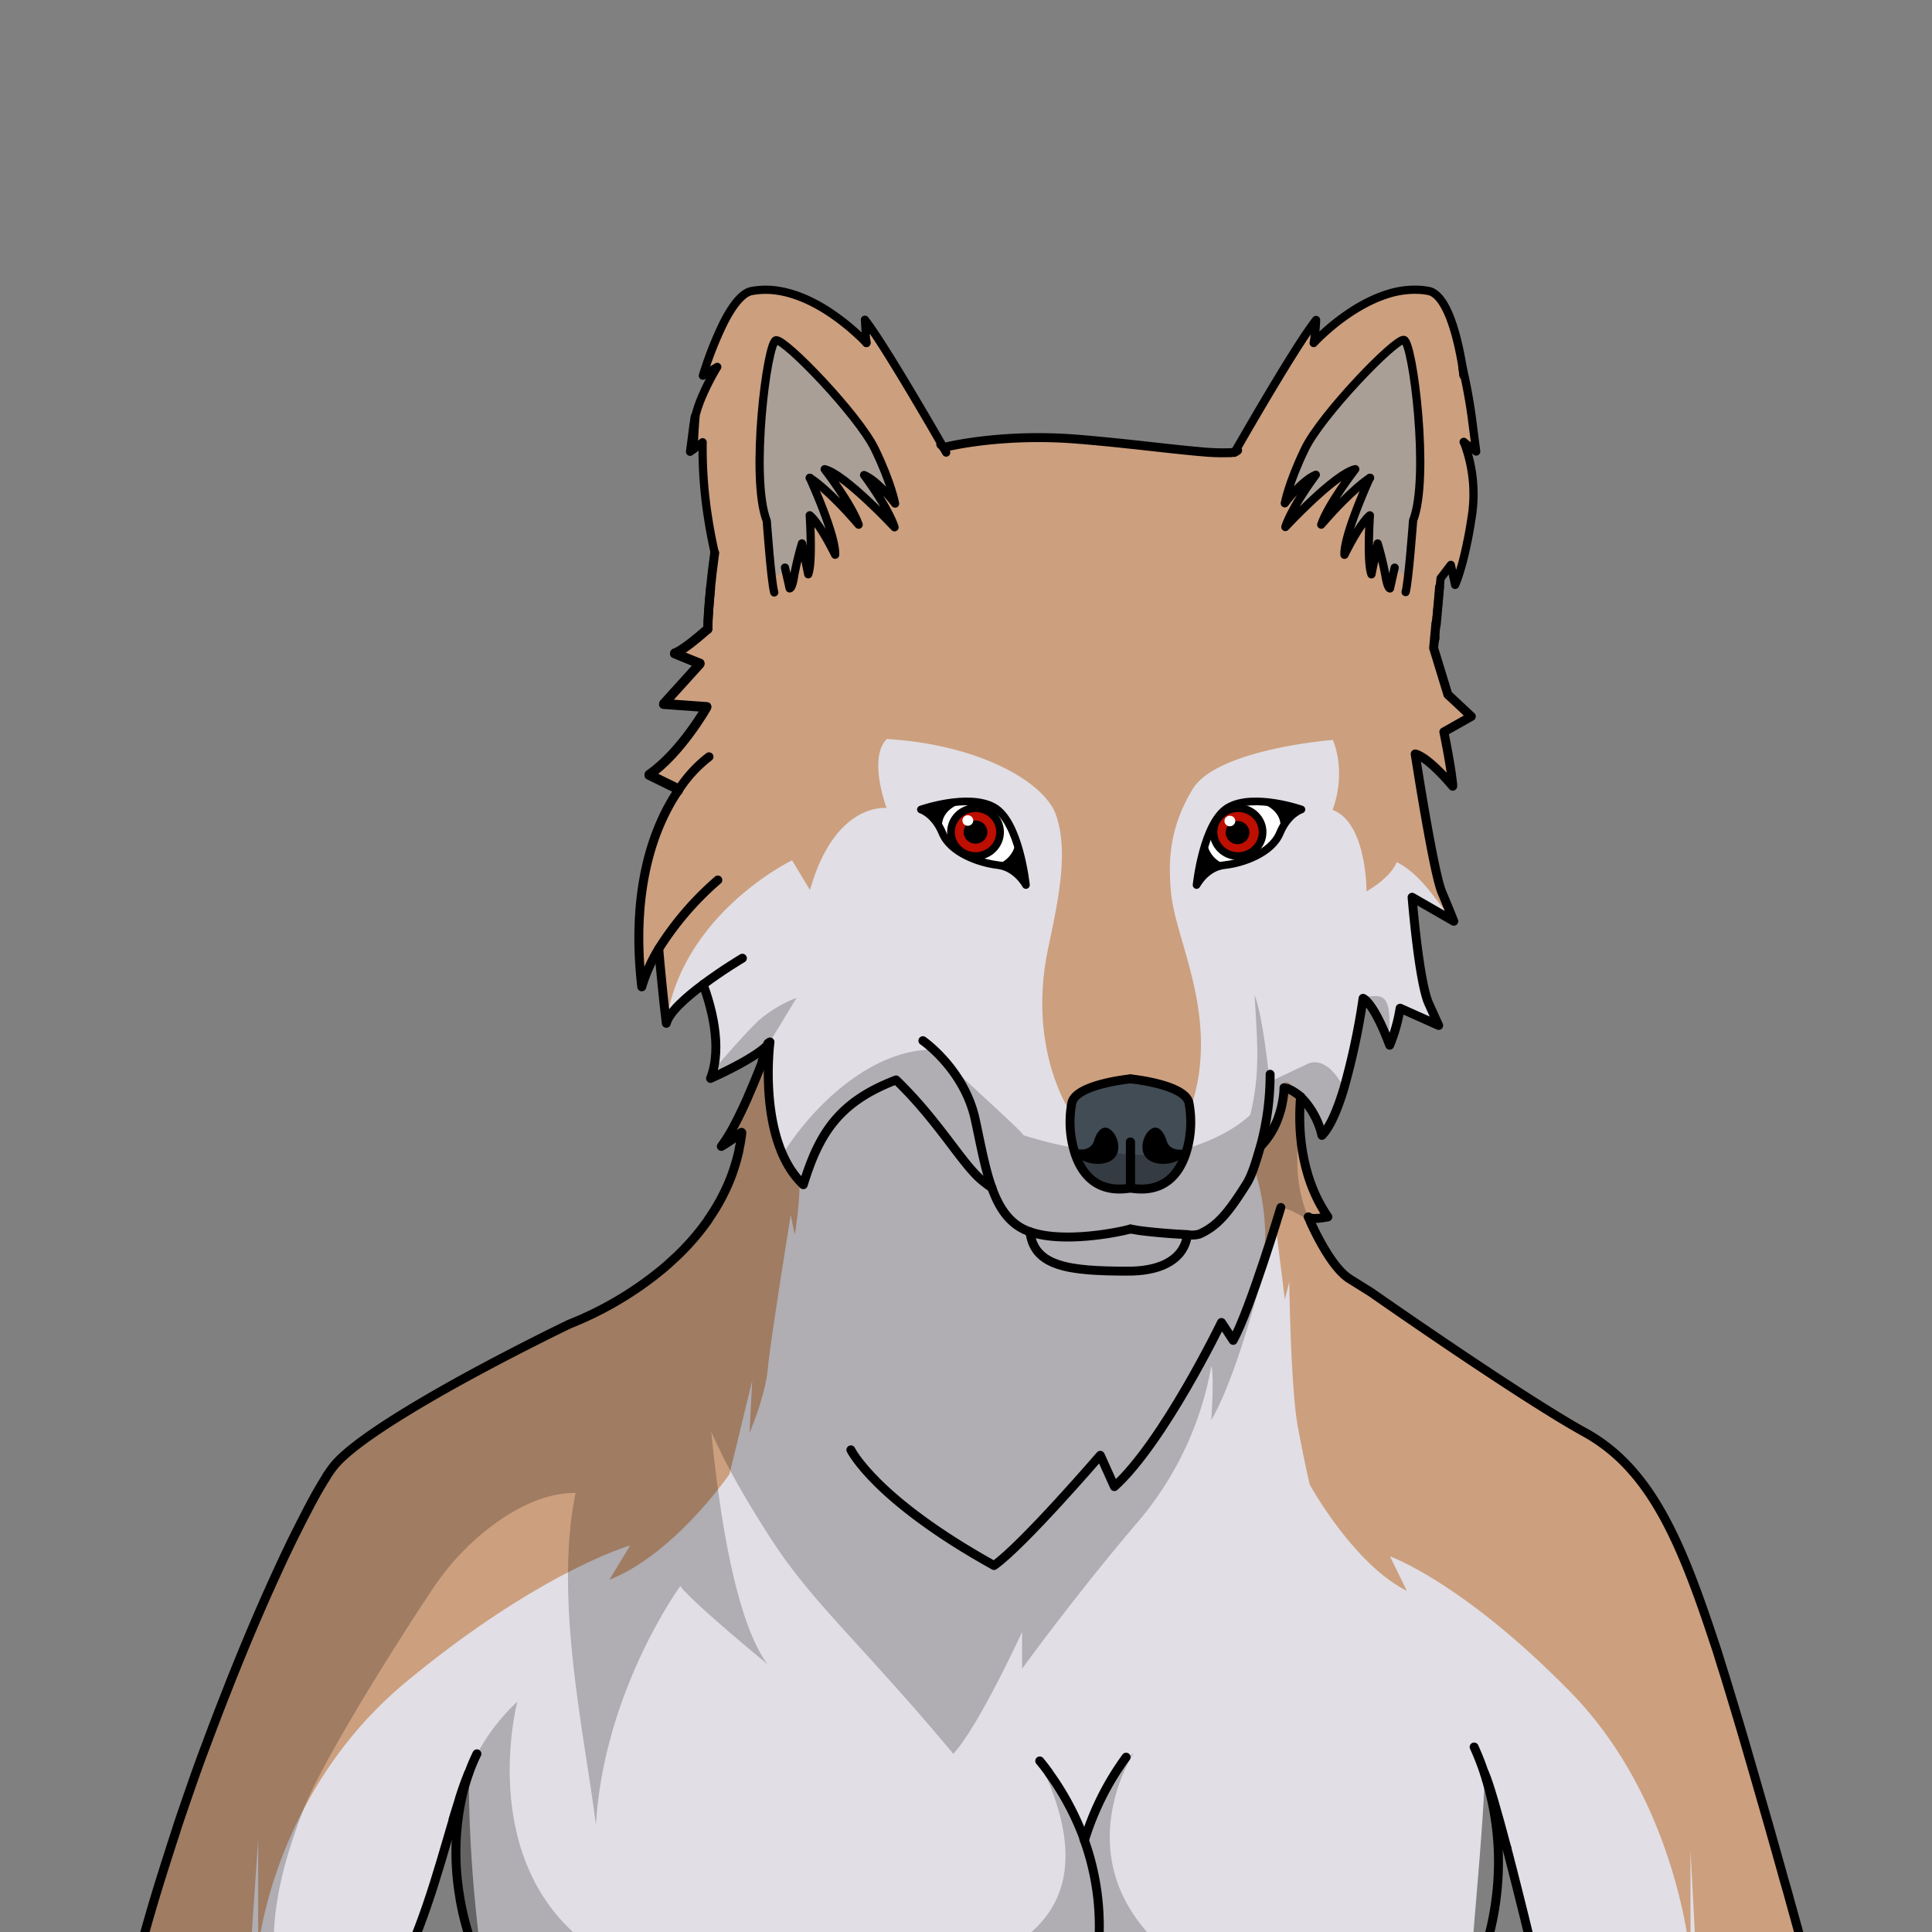 <svg xmlns="http://www.w3.org/2000/svg" viewBox="0 0 432 432">
  <rect x="0" y="0" width="432" height="432" fill="#808080" stroke="none"/>
  <defs>
    <style>.BUNTAI_WOLF_BODY_WOLF_BODY_6_cls-1{isolation:isolate;}.BUNTAI_WOLF_BODY_WOLF_BODY_6_cls-2{fill:#e1dee5;}.BUNTAI_WOLF_BODY_WOLF_BODY_6_cls-3{fill:#cc9f7e;}.BUNTAI_WOLF_BODY_WOLF_BODY_6_cls-4{fill:#a99f96;}.BUNTAI_WOLF_BODY_WOLF_BODY_6_cls-12,.BUNTAI_WOLF_BODY_WOLF_BODY_6_cls-5,.BUNTAI_WOLF_BODY_WOLF_BODY_6_cls-6,.BUNTAI_WOLF_BODY_WOLF_BODY_6_cls-9{fill:none;stroke:#000;stroke-linecap:round;}.BUNTAI_WOLF_BODY_WOLF_BODY_6_cls-5,.BUNTAI_WOLF_BODY_WOLF_BODY_6_cls-6,.BUNTAI_WOLF_BODY_WOLF_BODY_6_cls-9{stroke-linejoin:round;}.BUNTAI_WOLF_BODY_WOLF_BODY_6_cls-5{stroke-width:2px;}.BUNTAI_WOLF_BODY_WOLF_BODY_6_cls-6{stroke-width:1.84px;}.BUNTAI_WOLF_BODY_WOLF_BODY_6_cls-7{fill:#424c55;}.BUNTAI_WOLF_BODY_WOLF_BODY_6_cls-8{fill:#fff;}.BUNTAI_WOLF_BODY_WOLF_BODY_6_cls-9{stroke-width:1.72px;}.BUNTAI_WOLF_BODY_WOLF_BODY_6_cls-10{opacity:0.22;mix-blend-mode:multiply;}.BUNTAI_WOLF_BODY_WOLF_BODY_6_cls-11{fill:#bd0e00;}.BUNTAI_WOLF_BODY_WOLF_BODY_6_cls-12{stroke-miterlimit:10;stroke-width:1.72px;}</style>
  </defs>
  <g class="BUNTAI_WOLF_BODY_WOLF_BODY_6_cls-1">
    <g id="body">
      <path class="BUNTAI_WOLF_BODY_WOLF_BODY_6_cls-2" d="M400.8,427c-.28-1-.57-2.05-.85-3.09s-.65-2.32-1-3.49c-.18-.66-.36-1.32-.55-2-.92-3.28-1.87-6.63-2.82-10-.32-1.16-.65-2.32-1-3.47-.07-.22-.13-.44-.19-.67-.76-2.66-1.52-5.31-2.28-7.92-.16-.56-.33-1.12-.49-1.69l-1.45-5q-.72-2.46-1.42-4.81c-.23-.79-.46-1.57-.7-2.34,0,0,0,0,0,0l-.57-1.88c-.63-2.09-1.23-4.08-1.82-6l-.42-1.37-.15-.48-.58-1.85c-.1-.31-.19-.6-.28-.9-.23-.74-.47-1.46-.69-2.15l-.24-.72c-7.69-23.41-14.51-39-29-47s-47.71-31.26-47.71-31.26L301.84,286c-3.86-2.35-7.57-10-8.85-12.84h0a.14.14,0,0,1,0-.06c-.24-.52-.38-.87-.43-1l0,0h0a1,1,0,0,0,.41.21h0a9.42,9.42,0,0,0,4-.29c-.27-.4-.54-.8-.79-1.2h0c-4.12-6.6-5.33-14-5.49-19.76V251a51.83,51.83,0,0,1,.18-5.83,10,10,0,0,0-.88-.7,4,4,0,0,1,.43.32c.15.12.3.24.45.38s.23.21.34.33h0a18.13,18.13,0,0,1,4.47,8.33c1.9-1.94,3.55-6,4.91-10.5a157.55,157.55,0,0,0,4.24-19.8c0-.22.05-.34.05-.34h0l.17.1.09.06.09.07.1.09c.1.09.22.2.36.35l.08.08.07.08.15.17.17.21.07.08.1.14c.12.15.25.33.38.52a.86.86,0,0,1,.07.1c.1.15.21.31.32.49l.25.41.15.25a1.09,1.09,0,0,0,.08.15,2.53,2.53,0,0,1,.13.22c.28.5.57,1.06.88,1.7l.07.13q.1.21.21.45c.35.74.71,1.58,1.09,2.52.07.18.15.36.22.55l.09.22.22.54q.15.38.3.78a37,37,0,0,0,2.33-8.27l8.62,3.85-2.22-4.9c-2.21-4.89-3.72-23.76-3.72-23.76l8.9,5.12.42.24s-.82-2.1-2.68-6.53c-.94-2.23-2.45-10.06-3.71-17.27s-2.24-13.6-2.24-13.6a2.3,2.3,0,0,1,.62.21c1.06.47,3.53,2,7.77,7,0-.3,0-.63-.08-1-.42-4-1.9-11.14-1.9-11.14l5.76-3.25,0,0,.38-.21-4.71-4.4-.08-.08-.45-.41-2.43-7.93-.05-.18-.71-2.3s.21-2.19.53-5.63c1.1-2.3,1-8.87,1-8.87l1.14-2.36,3.56.6H324.3a4.3,4.3,0,0,0,.56-.42,12.39,12.39,0,0,0,2.28-2.73c.45-.72.72-1.26.72-1.26l-.39-.07-2-.38,2.66-2.61.27-.26h-.21l-3.13.06c1.91-1.93,3.22-8.14,3.3-8.53-.05.06-.57.76-3.63,5.09,2.28-3.42,3.73-9.85,3.82-10.25-.06.07-.64.77-3.94,4,4.76-8.93-.39-24.76-.39-24.76l-1.38,3.93c-.48-5.39-6.47-19-12.44-24.74-6.3,1.9-11.75,6.3-14.6,8.92-2.1,7.32-5.78,12.21-12.07,20.27-.68.87-1.3,1.73-1.85,2.58h0a43.14,43.14,0,0,0-5.2,3.09,1.35,1.35,0,0,1-.4.21c-3.16,1.12-18.3-1.35-34.45-2.7h0l-.9-.07c-17.36-1.4-29.82,1.86-29.82,1.86l-.61-.36-.07,0c-.89-.52-2.62-1.51-4.9-2.69h0a37.14,37.14,0,0,0-3.74-4.37c-7.87-7.89-12.14-12.39-14.39-20.09-.16-.53-.31-1-.47-1.52-3.6-2.59-8.32-5.17-13.34-5.84h0c-5.51,2.9-11.49,11.49-14.45,17.9a22.13,22.13,0,0,0-1.78,5.06h0c0,.18-.06.35-.08.51,0-.06-.05-.12-.07-.17a30.92,30.92,0,0,0-1.74,5,15.73,15.73,0,0,0-.38,2l-.75,5.8.73-.55,2.08-1.58a99.27,99.27,0,0,0,1.27,17.24c.46,3,1,5.48,1.43,7.52h0c-.4,2.86-.71,5.59-.95,8h0l0,0h0c-.38,4-.55,7.12-.58,8.86l0,0h0l-.67.58-.63.54c-1.72,1.46-3,2.43-3.9,3.07l-.48.32,0,0-.33.2-.28.18-.27.15a4.39,4.39,0,0,1-.79.37h0l.28.11h0l.43.18,4.72,1.93.27.11-.16.18-1,1.08-.08.1-.95,1,0,0-5.36,5.9-.15.16-.43.47h.16l2.52.18,5.51.4,1,.07.52,0,0,0a1.14,1.14,0,0,1-.11.19c-.11.2-.31.53-.58,1l-.3.47c-.4.64-.92,1.44-1.54,2.33-.24.36-.5.73-.78,1.12l-.43.58-.12.16c-.55.74-1.14,1.52-1.79,2.3l-.75.89c-.59.7-1.22,1.4-1.87,2.07-.05.05-.1.11-.16.16-.4.41-.81.81-1.22,1.2s-.68.62-1,.92-.61.52-.92.76-.87.68-1.32,1l.17.08.16.08,2.14,1.05.29.14.54.27.44.21.39.2.27.13.22.11.79.39.18.09.08,0h0l.88.68a1.63,1.63,0,0,0-.11.17c-.17.24-.33.49-.5.75a.25.25,0,0,1,0,.07c-.32.51-.65,1-1,1.6l-.48.86q-.26.44-.48.9c-.2.38-.39.77-.59,1.17a.36.36,0,0,0,0,.09l-.45.95c-.15.32-.3.65-.44,1s-.29.68-.43,1-.28.71-.41,1.07c-.34.87-.65,1.77-.95,2.72l-.3,1a.49.49,0,0,1,0,.11c-.35,1.21-.68,2.48-1,3.81-.11.5-.22,1-.32,1.53s-.18.92-.26,1.39a4.51,4.51,0,0,0-.09.53c-.06.33-.12.67-.17,1,0,.1,0,.2,0,.3-.07.49-.14,1-.2,1.5-.25,2-.43,4-.51,6.23,0,.37,0,.74,0,1.11s0,.74,0,1.12c0,1.14,0,2.32,0,3.53,0,.37,0,.75,0,1.13s0,.6,0,.91a.62.62,0,0,0,0,.19c0,.6.06,1.2.11,1.82,0,.28,0,.56.06.85,0,.47.07.94.12,1.42,0,.26,0,.51.07.78s.07.58.1.88l.06.57s0,0,0,0,.09-.32.14-.48a0,0,0,0,1,0,0c0-.19.11-.38.18-.58a4.59,4.59,0,0,1,.15-.44.06.06,0,0,1,0,0,1.43,1.43,0,0,1,.09-.27c0-.12.08-.23.13-.35.22-.6.46-1.2.72-1.78.05-.1.09-.21.14-.31l.12-.26c.12-.27.25-.53.38-.8l.12-.25.06-.11a.83.83,0,0,1,.07-.13.54.54,0,0,1,0-.11,1.09,1.09,0,0,1,.08-.15.3.3,0,0,1,.06-.11l.09-.19a2,2,0,0,0,.11-.2c.1-.2.21-.39.32-.58a.16.16,0,0,1,0-.07c.1-.2.21-.39.33-.59s.22-.39.34-.58c0,.19,0,.39.05.59,0,0,0,.1,0,.15s0,.3,0,.45l.06.66,0,.38c0,.17,0,.35.05.53s0,.1,0,.16c0,.59.11,1.21.16,1.83l.06.57c0,.27,0,.54.07.81s0,.32,0,.48q.09.89.18,1.8c.11,1.09.22,2.2.35,3.3.17,1.66.36,3.32.56,4.93.6-2.46,4.39-5.82,8.24-8.68,1.14,3.05,3,9.05,2.83,14.91,0,.23,0,.47,0,.7,0,.57-.09,1.12-.18,1.68,0,.17-.05.34-.08.51-.08.47-.17.93-.29,1.39v0a.75.75,0,0,1,0,.16,0,0,0,0,1,0,0c0,.1,0,.2-.08.3l-.09.3a1.42,1.42,0,0,1-.05.16c0,.12-.08.24-.12.36s-.12.35-.19.52l1-.48.09,0h0l.81-.38.07,0,.92-.45,1.21-.6.69-.35h0l.15-.08a41.79,41.79,0,0,0,6.67-4.06h0c.42-.33.73-.61,1-.83l.06-.06,0,0s0,0,0,0l.14-.16h0a2.84,2.84,0,0,0,.31-.41h0c-.08.21-.28.75-.57,1.55-1.4,3.8-5.05,13.26-8.57,19.14h0a26.93,26.93,0,0,1-1.63,2.46c.54-.31,1-.6,1.43-.88a23.49,23.49,0,0,0,2.39-1.73c.81-.66.81-.74.72,0,0,.35-.09.7-.15,1-.11.75-.25,1.49-.41,2.21a42.71,42.71,0,0,1-6.93,15.76,54.52,54.52,0,0,1-7.24,8.36s0,0,0,0c-.5.48-1,.94-1.52,1.39s-1.1,1-1.65,1.43a77.37,77.37,0,0,1-20.67,12.29s-2,.94-5.13,2.52l-.29.15c-5.19,2.59-13.43,6.81-21.67,11.43l-1.12.64c-9.76,5.51-19.31,11.51-23.56,16l-.46.51a15,15,0,0,0-1,1.22.76.76,0,0,1-.08.11c-.68.94-1.45,2.16-2.32,3.61-.54.92-1.12,1.94-1.73,3.05l-.17.32-.24.45L69,337.27c-.06.11-.12.22-.17.33-.76,1.45-1.57,3-2.41,4.71-.63,1.29-1.3,2.65-2,4.07l-.41.86L63.16,349l-.21.45c-.21.45-.42.91-.64,1.37-.71,1.54-1.44,3.14-2.17,4.78l-.89,2q-1.35,3-2.73,6.29l-.92,2.18-.93,2.23-.81,2a1.69,1.69,0,0,0-.12.28c-.16.38-.32.76-.47,1.15l-1.42,3.49q-.59,1.47-1.17,3-1.3,3.3-2.6,6.7c-.32.82-.63,1.65-.94,2.48h0c-.32.83-.63,1.67-.94,2.51-1.56,4.2-3.11,8.5-4.61,12.86l-.9,2.62-.11.3L39.8,408l-.88,2.64c-.29.88-.58,1.77-.86,2.65-.57,1.77-1.14,3.55-1.69,5.32-1.78,5.71-3.45,11.43-5,17.1H92.7c.86-3.11,1.74-6.23,2.64-9.3,2-6.95,4-13.63,5.94-19.35,0-.05,0-.1,0-.15.44-1.3.86-2.54,1.28-3.73v0c.38-1.08.76-2.12,1.13-3.1.26-.7.52-1.38.77-2h0c.14-.37.29-.72.43-1.07q-.06,2.91,0,5.76a309.51,309.51,0,0,0,2.52,33H329.17c1.16-14.44,2.51-28.87,2.83-38.76.07.16.15.33.23.53a.08.08,0,0,1,0,.05c.27.64.58,1.48.92,2.52h0c.61,1.83,1.32,4.23,2.11,7.05.44,1.56.89,3.23,1.35,5l.47,1.79c.17.63.34,1.26.5,1.91s.32,1.23.48,1.86c.09.32.17.65.25,1q.26,1,.51,2c.25,1,.51,2,.77,3.06q.27,1.06.54,2.16c.25,1,.49,2,.75,3,.12.52.25,1,.38,1.56l.69,2.85.6,2.47h60.64C402.45,433,401.64,430,400.8,427ZM288,243.38l-.06,0,.05,0Zm1.34.67,0,0-.09,0Zm-.71-.39-.05,0Zm-1.43-.17a1.56,1.56,0,0,0,0-.2c0,.1,0,.25,0,.45v-.06A1.28,1.28,0,0,0,287.15,243.49Zm0,.32v0Zm0,.22v0c0,.07,0,.13,0,.19h0A.71.71,0,0,0,287.12,244Zm-.06.63h0l0,.26s0-.1,0-.15A.34.34,0,0,0,287.06,244.66Zm-.06.57c0,.1,0,.21-.05.31a1.66,1.66,0,0,0,0-.22Zm-.19,1.15c0,.24-.09.47-.15.72.06-.25.1-.48.14-.71Zm.06-.34a.69.69,0,0,1,0,.13A.69.69,0,0,0,286.87,246Zm-.23,1.16c-.06.28-.13.56-.21.85,0-.05,0-.11,0-.17C286.54,247.65,286.59,247.42,286.64,247.2Zm-.44,1.63,0,.07v-.07Zm-.28.84c-.06.17-.12.34-.19.51C285.8,250,285.86,249.84,285.92,249.67Zm-.46,1.2-.15.32Zm-1,2.08-.18.31Zm-1.56,2.27-.07.08,0,0Zm-2,4.46c0,.1-.06.19-.1.29l0-.09A1.59,1.59,0,0,0,280.88,259.68Zm.22-.73.24-.77c-.09.31-.19.63-.29.95A1.21,1.21,0,0,0,281.1,259Zm-7.27,12.74c-.22.25-.43.49-.65.72ZM271,274.34l0,0c-.19.14-.38.28-.58.41l.22-.16Zm.2-.14.1-.07-.19.14Zm-33,2.4a25.67,25.67,0,0,1-7.92-1.17h0A25.67,25.67,0,0,0,238.22,276.6Zm-48.17-29.36.09-.07c-.23.19-.46.38-.68.58.17-.16.35-.31.53-.46Zm-8.75,12.81s0-.08,0-.12l0,0a2,2,0,0,1,.1-.26c.06-.17.13-.33.2-.49-.19.47-.38,1-.56,1.45l.12-.35A1.67,1.67,0,0,1,181.3,260.05Zm-.68,1.81h0v0l0-.08.06-.16c0-.1.07-.19.1-.28h0v0c-.17.48-.34.95-.51,1.44l.06-.19C180.47,262.31,180.55,262.08,180.62,261.86Zm-4.85-2.11s0,0,0,0l0,.06h0l-.06-.11v0Zm-2.2-5.58a1.61,1.61,0,0,0,.09.29c0-.14-.09-.28-.13-.42a.19.19,0,0,1,0,.07A.14.14,0,0,0,173.57,254.17Zm.23.76,0,0a1.87,1.87,0,0,1-.07-.22C173.77,254.81,173.78,254.87,173.8,254.93Zm-.55-1.93a1.6,1.6,0,0,0-.05-.21h0A1.6,1.6,0,0,1,173.25,253Zm-.68-3.25c.06.38.13.75.21,1.13,0,0,0,.06,0,.09q-.23-1.09-.39-2.19a2,2,0,0,1,0,.24C172.48,249.27,172.52,249.51,172.57,249.75Zm.39,2-.06-.25Zm-.56-3.09c0-.23-.07-.46-.1-.69,0,.19,0,.37.08.56A.59.59,0,0,0,172.4,248.66Zm-.6-9.26v0Zm0-1.12v0Zm.26,7.79c0-.41-.07-.81-.1-1.21C172,245.26,172,245.66,172.08,246.07ZM172,234.64a.13.13,0,0,1,0,.06c0-.44.07-.79.1-1.06a.43.43,0,0,0,0,.05q0,.28-.06.69A2.11,2.11,0,0,0,172,234.64Zm.1-1.16s0-.1,0-.14a.15.15,0,0,1,0,.06A.25.25,0,0,1,172.11,233.48Zm.15,14.18h0Zm-.11-14.53h0V233S172.15,233.09,172.15,233.13Zm-.22,2.65a1.34,1.34,0,0,0,0,.2Zm-.05.85v0Zm2.49,20,.1.27c0-.1-.08-.21-.11-.31S174.36,256.6,174.37,256.61Zm.59,1.48c-.05-.13-.1-.26-.16-.39l.12.28.06.15Zm2.66,4.6.08.1Zm4.21-3.93c.09-.22.18-.44.28-.66a.14.14,0,0,1,0-.06c.12-.28.25-.56.38-.83C182.27,257.71,182.05,258.24,181.83,258.76Zm1.1-2.41a.21.21,0,0,1,0-.07c.16-.33.33-.65.51-1l0,0a.3.3,0,0,1,0-.08c.15-.29.32-.58.49-.86a.41.41,0,0,1,.05-.09c.08-.15.17-.3.26-.44.23-.37.46-.73.71-1.08a5.62,5.62,0,0,1,.35-.5c.14-.21.29-.42.45-.62a5.56,5.56,0,0,1,.42-.54c.13-.16.26-.32.4-.47-.28.33-.56.67-.82,1A29.47,29.47,0,0,0,182.93,256.35Zm3.82-5.86c.13-.17.27-.32.41-.49s.31-.34.48-.51C187.33,249.82,187,250.15,186.75,250.49Zm2-2.15c.16-.16.33-.31.51-.46-.35.31-.68.63-1,1Zm2.23-1.86.47-.34c-.36.26-.72.52-1.06.79C190.62,246.77,190.82,246.62,191,246.48Zm.67-.48.37-.27.18-.12c.21-.15.43-.29.65-.42Zm2.09-1.36c.3-.18.61-.36.93-.53h0C194.4,244.28,194.09,244.46,193.78,244.64Zm6.26-3-1.16.46c-.75.32-1.47.64-2.17,1,.34-.17.7-.33,1.06-.49l1.11-.48.57-.23.91-.36Zm52.19,42.59h0c13,0,13.22-7.77,13.23-8.17L264.4,276c-3.61-.17-8.56-.66-10.11-.93l-1.53-.26h0l1.53.26c1.55.27,6.5.76,10.11.93l1.06.07C265.45,276.47,265.18,284.24,252.23,284.24Zm16.7-8.63,0,0c-.25.13-.49.25-.75.36Zm1.14-.64c-.22.14-.45.27-.68.4C269.62,275.24,269.85,275.11,270.07,275Zm2.36-1.81.54-.53Zm3.36-4,.15-.21-.05.07Zm1.13-1.62-.35.51-.41.58c.12-.16.24-.33.35-.5l.06-.08.17-.25.31-.47c.14-.19.27-.39.4-.6Zm1.88-2.91a9.32,9.32,0,0,0,.47-.84C279.12,264.13,279,264.41,278.8,264.67Zm1.35-2.89h0l-.36.9C279.92,262.38,280,262.08,280.15,261.78Zm1.47-4.54a3.59,3.59,0,0,0,.11-.41s0,0,0-.05l.15-.5C281.81,256.58,281.72,256.91,281.62,257.24Z" />
      <path class="BUNTAI_WOLF_BODY_WOLF_BODY_6_cls-3" d="M178.81,263.26s0,.31,0,.85a78.4,78.4,0,0,1-1.11,12l-.89-4.43s-4.55,28.08-5.13,34.37-4.08,14.33-4.08,14.33l.59-11.65-5.07,20.87s-12.18,17.81-26.86,23.64c4.08-6.73,4.59-7.57,4.65-7.68-.63.18-20.73,6.2-50.09,30.51C61,400.77,57.73,435.72,57.73,435.72V411.26l-1.67,24.46H31.4c1.52-5.67,3.19-11.39,5-17.1.55-1.77,1.12-3.55,1.69-5.32.28-.88.57-1.77.86-2.65L39.8,408l.78-2.34.11-.3.9-2.62c1.5-4.36,3-8.66,4.61-12.86.31-.84.62-1.68.94-2.51h0c.31-.83.62-1.66.94-2.48q1.29-3.4,2.6-6.7.59-1.5,1.17-3l1.42-3.49c.15-.39.31-.77.47-1.15a1.69,1.69,0,0,1,.12-.28l.81-2,.93-2.23.92-2.18q1.38-3.24,2.73-6.29l.89-2c.73-1.64,1.46-3.24,2.17-4.78.22-.46.43-.92.64-1.37l.21-.45.83-1.77.41-.86c.68-1.42,1.35-2.78,2-4.07.84-1.69,1.65-3.26,2.41-4.71,0-.11.11-.22.17-.33l.62-1.14.24-.45.17-.32c.61-1.11,1.19-2.13,1.73-3.05.87-1.45,1.64-2.67,2.32-3.61a.76.76,0,0,0,.08-.11,15,15,0,0,1,1-1.22l.46-.51c4.25-4.45,13.8-10.45,23.56-16l1.12-.64c8.24-4.62,16.48-8.84,21.67-11.43l.29-.15c3.17-1.58,5.13-2.52,5.13-2.52A77.37,77.37,0,0,0,148,283.87c.55-.46,1.11-.93,1.65-1.43s1-.91,1.52-1.39c0,0,0,0,0,0a54.52,54.52,0,0,0,7.24-8.36,42.71,42.71,0,0,0,6.93-15.76c.16-.72.3-1.46.41-2.21.06-.34.11-.69.15-1,.09-.72.09-.64-.72,0v-.23l-2.2.37h0l-.49.09,9-19.11.06-.13.46-1a72.48,72.48,0,0,0-.38,10.83,30.55,30.55,0,0,0,1.78,9.66c.19.45.37.88.55,1.29s.25.58.38.85a34.3,34.3,0,0,0,2.52,4.6,1,1,0,0,0,.1.15,9.69,9.69,0,0,0,1.83,2.17Z" />
      <path class="BUNTAI_WOLF_BODY_WOLF_BODY_6_cls-3" d="M403.16,435.72h-24L378,413.67v24.47s-.07-.86-.26-2.42c-1.1-8.32-6.16-36.42-26.45-57.24C327.16,353.79,310.8,348,310.8,348l3.76,7.69C302.71,349.82,292.88,332,292.88,332s-1-4.06-2.65-12.79-1.94-32.57-1.94-32.57l-1,3.91c-1-8.22-2.18-17.48-2.18-17.48s-.7,2.27-2.28,6.56c0-.34,0-.68.05-1a50,50,0,0,0-2.47-17.49c-.15-.45-.24-.69-.24-.69s-.47.77-.48.23.39-2.2,2-6.87a2.29,2.29,0,0,0,.23-.21,14.76,14.76,0,0,0,3.15-4h0a19.23,19.23,0,0,0,2.12-6.44c.1-.73.12-1.17.12-1.17a1.5,1.5,0,0,1,1.3.57,0,0,0,0,1,0,0h0a8.67,8.67,0,0,1,1.36,1.9v0c.17.31.27.52.27.52s0,.37.06,1v.11c.06,1.08.18,2.85.37,4.9v0c.36,4,1,9.12,2,12.09v0a4.29,4.29,0,0,0,.16.43.14.14,0,0,0,0,.07l.06.17a2.44,2.44,0,0,0,.1.24l0,.09c.36.89.7,1.67,1,2.36q.19.38.36.72a20.31,20.31,0,0,0,2.12,3.56h-.1l.39,1.07-.83.24-3.29-.4s.09.22.28.65h0c.49,1.09,1.66,3.53,3.7,7.11v0s0,0,0,0l.1.17a15.41,15.41,0,0,0,1.76,2.42l0,0c.13.16.26.31.4.46s.48.53.74.78l0,0,.41.39,0,0,.4.34.43.32c.14.11.29.2.43.29l4.77,2.92s33.2,23.23,47.71,31.26,21.32,23.6,29,47l.65,2c.22.69.46,1.41.69,2.15.09.3.18.59.28.9l.58,1.85.15.48.42,1.37c.14.47.29.94.43,1.41s.29,1,.44,1.45c.35,1.15.7,2.33,1.06,3.53.21.68.42,1.37.62,2.07.67,2.24,1.35,4.56,2,6.93.32,1.1.64,2.21,1,3.33a.32.32,0,0,1,0,.09c1,3.34,2,6.76,2.93,10.19.07.23.14.46.2.7q.88,3.12,1.76,6.23.27.9.51,1.8c.32,1.12.63,2.23.94,3.34.48,1.7.95,3.39,1.41,5.05.16.56.31,1.11.46,1.65.3,1.1.6,2.18.9,3.25a1.42,1.42,0,0,1,.05.16c.21.76.42,1.5.62,2.24.07.26.15.51.21.77C401.94,431.26,402.57,433.55,403.16,435.72Z" />
      <path class="BUNTAI_WOLF_BODY_WOLF_BODY_6_cls-3" d="M327.32,98.83A32.58,32.58,0,0,1,329,116.07c-.27,1.79-.56,3.4-.85,4.84h.21l-.27.26c-.22,1.1-.44,2.1-.66,3l.39.07s-.27.54-.72,1.26c-.35,1.3-.67,2.35-.93,3.16h.72l-3.39-1.16-.94,1.87s-.3,7.62-1.4,9.92c-.32,3.44-.53,5.63-.53,5.63l.71,2.3-.12.12.17.06.38.13,2.5,8.21.08.08,4.33,4.61,0,0-5.24,3.6,1.81,11.24-.43-.45c-1.33-1.36-5.44-5.42-7.69-6,.38,3,.88,7.94,1.62,13.39,1.18,8.76,3,18.75,6,23.56-3.81-4.65-7.13-10.37-12.46-13-1.31,3.52-6.73,6.55-6.73,6.55s.1-15.35-7.59-18.23c3.24-8.92.05-15.64.05-15.64s-25.87,2-31.34,11-5.47,16.83-4.79,23.52c1.11,10.78,11,27.83,4.39,47.66l-.21-.1c-7.92-3.89-17-2.09-26.7,1.19h0c-.35-.51-9.68-14.43-5-36.67,2.33-11,4.55-21.55,1.81-29.65-2.28-7.17-16.52-15.84-37.87-17.16-4.31,4.2-.06,15.44-.06,15.44s-11.53-1.48-17.13,18.32c-2.56-4.19-4-6.64-4-6.64s-24.7,11.88-28.19,36.47a136.75,136.75,0,0,0-1.63-15.9s0-.1,0-.15l-3.81,7.84s0,0,0,0-4.5-11.91,2-30.61a.49.49,0,0,0,0-.11,81.26,81.26,0,0,1,5.54-12.34.25.25,0,0,0,0-.07c-.12-.68-.18-1.07-.22-1.3l0-.3h0l-.08,0-.18-.09-.79-.39-.22-.11-.27-.13-.39-.2-.44-.21-.54-.27-.29-.14-2.14-1.05a40.33,40.33,0,0,0,3.66-3.34l.12-.13a46.25,46.25,0,0,0,4.94-6l.12-.16a36.85,36.85,0,0,0,3.14-5.5c0-.08.07-.15.1-.23l.17-.38c-6.44-.37-8.28-.63-8.75-.72h0l-.13,0,.15-.16c.29-.28.94-.92,1.76-1.76l.2-.21c1.05-1.09,2.33-2.46,3.4-3.75l0,0c.35-.43.67-.83.95-1.22l.08-.1a9.7,9.7,0,0,0,.77-1.17l.11-.2a2.89,2.89,0,0,0,.15-.31c-3.48-1.15-4.41-1.84-4.66-2.13-.09-.1-.09-.15-.09-.16l6.58-5.07,0,0,0,0c0-1.82.22-5,.6-8.86h0c.24-2.43.55-5.16.95-8h0c-.47-2-1-4.54-1.43-7.52a99.27,99.27,0,0,1-1.27-17.24L155,100.4l-.73.55.75-5.8a15.73,15.73,0,0,1,.38-2,30.92,30.92,0,0,1,1.74-5l.15-.34h0a22.13,22.13,0,0,1,1.78-5.06L157.17,84a79.86,79.86,0,0,1,4.53-11.67,0,0,0,0,1,0,0c1.77-3.54,3.93-6.65,6.17-7.24a17.46,17.46,0,0,1,5.67-.16h0c5,.67,9.74,3.25,13.34,5.84a50.54,50.54,0,0,1,5.95,5c.1.09.19.19.28.28s.32.32.41.42l.19.2a.43.43,0,0,0,0-.13.74.74,0,0,0,0-.12c0-.17-.06-.4-.11-.72,0-.13,0-.27-.05-.42s0-.22,0-.34a1.93,1.93,0,0,1,0-.27c0-.16,0-.33,0-.52s-.05-.48-.07-.75a1.37,1.37,0,0,0,0-.19c0-.3-.05-.61-.06-1s0-.48-.05-.74c3.71,4.79,12.39,19.58,17.15,27.83h0l.11.11.61.36S223.54,96.59,240.9,98l.9.07h0c16.15,1.35,31.29,3.82,34.45,2.7,4.51-7.85,14-24.15,18-29.21a39,39,0,0,1-.54,5.15s.77-.85,2.12-2.09c2.85-2.62,8.3-7,14.6-8.92a19.94,19.94,0,0,1,7-.88,15.88,15.88,0,0,1,2.14.28c5.28,1.41,7.42,16.8,7.67,18.72L327,82.05a119.32,119.32,0,0,1,2.33,13.11l.75,5.8Z" />
      <path class="BUNTAI_WOLF_BODY_WOLF_BODY_6_cls-4" d="M313.64,76c-1.84.24-12.08,11-17.8,18.31s-7.38,16.88-7.38,16.88l3.53-2.8-3.08,7.11s11.27-8.85,12.49-9.38c-2.19,4.36-4.4,8.59-4.4,8.59s9.32-8,9.79-7.83c-3.82,8.12-4.15,12.32-4.15,12.32l4.18-3,.46,10.9,1.23-4,2.12,6,1.31-1.8a9.54,9.54,0,0,1,3,2.31,165.08,165.08,0,0,1,2.17-18.57C319,100.26,315.48,75.79,313.64,76Z" />
      <path class="BUNTAI_WOLF_BODY_WOLF_BODY_6_cls-4" d="M191.78,94.44c-5.71-7.32-15.95-18.07-17.79-18.3s-5.33,24.23-3.49,35.06a168,168,0,0,1,2.17,18.57,9.54,9.54,0,0,1,3-2.31l1.3,1.8,2.13-6,1.22,4,.47-10.89,4.18,2.94s-.34-4.19-4.15-12.32c.46-.12,9.78,7.83,9.78,7.83s-2.2-4.23-4.39-8.59c1.22.53,12.49,9.38,12.49,9.38l-3.09-7.11,3.54,2.8S197.5,101.77,191.78,94.44Z" />
      <path class="BUNTAI_WOLF_BODY_WOLF_BODY_6_cls-5" d="M265.46,276.06h0c0,.4-.28,8.17-13.23,8.17-13.27,0-21-1-21.93-8.81" />
      <path class="BUNTAI_WOLF_BODY_WOLF_BODY_6_cls-5" d="M281.9,256.28c.16-.16.31-.33.47-.5a17.4,17.4,0,0,0,2.25-3.2c.1-.18.2-.36.29-.54a19.37,19.37,0,0,0,1-2.4.08.08,0,0,0,0,0c.09-.25.17-.49.24-.73a19.35,19.35,0,0,0,.61-2.48h0a18.31,18.31,0,0,0,.35-3.21v0a4.44,4.44,0,0,1,.63.18l.15,0a8.74,8.74,0,0,1,1.35.67l.14.09.52.35s0,0,0,0a4,4,0,0,1,.43.32c.15.12.3.24.45.38s.23.21.34.33h0a18.13,18.13,0,0,1,4.47,8.33c1.9-1.94,3.55-6,4.91-10.5a157.55,157.55,0,0,0,4.24-19.8c0-.22.05-.34.05-.34s2.15.75,5.51,9.35l.14.35q.15.38.3.78a37,37,0,0,0,2.33-8.27l8.62,3.85-2.22-4.9c-2.21-4.89-3.72-23.76-3.72-23.76l8.9,5.12.42.24s-.82-2.1-2.68-6.53c-.94-2.23-2.45-10.06-3.71-17.27s-2.24-13.6-2.24-13.6a2.3,2.3,0,0,1,.62.21c1.06.47,3.53,2,7.77,7,0-.3,0-.63-.08-1-.42-4-1.9-11.14-1.9-11.14l5.76-3.25,0,0,.38-.21-4.71-4.4-.53-.49-2.43-7.93-.05-.18-.71-2.3s.21-2.19.53-5.63" />
      <path class="BUNTAI_WOLF_BODY_WOLF_BODY_6_cls-5" d="M151.72,176.61l-.88-.68-5.7-2.8c7.22-5,12.93-15.14,12.93-15.14l-9.67-.7,8.15-9L150.84,146s1.52-.24,7.46-5.48c0-1.74.2-4.9.58-8.86h0" />
      <path class="BUNTAI_WOLF_BODY_WOLF_BODY_6_cls-5" d="M160.51,196.78a68.27,68.27,0,0,0-13.23,15.4,35.75,35.75,0,0,0-3.78,8.48c-2.61-22.64,3.1-36.49,8.22-44a29.39,29.39,0,0,1,6.81-7.44" />
      <path class="BUNTAI_WOLF_BODY_WOLF_BODY_6_cls-5" d="M166,214.26s-4.43,2.62-8.77,5.88c-3.85,2.86-7.64,6.22-8.24,8.68-.7-5.67-1.29-12-1.7-16.64" />
      <path class="BUNTAI_WOLF_BODY_WOLF_BODY_6_cls-5" d="M172.16,233c-.11,1-2.68,22.33,7.46,31.9,3.5-11.42,7.92-18.53,20.74-23.42,9.44,9.09,14.68,18.64,19.11,22.37a24,24,0,0,0,2.33,1.75" />
      <path class="BUNTAI_WOLF_BODY_WOLF_BODY_6_cls-5" d="M157.22,220.14c1.55,4.14,4.51,13.74,1.66,21,11.3-5.17,13-7.67,13.26-8.09" />
      <path class="BUNTAI_WOLF_BODY_WOLF_BODY_6_cls-5" d="M252.76,274.81c-2.83.8-15.07,3.22-22.46.62h0a12.22,12.22,0,0,1-1.28-.52,10.33,10.33,0,0,1-1.49-.86c-2.69-1.85-4.42-4.77-5.73-8.4-1.55-4.31-2.5-9.62-3.73-15.3-2.45-11.27-11.71-17.65-11.71-17.65" />
      <path class="BUNTAI_WOLF_BODY_WOLF_BODY_6_cls-5" d="M31.4,435.72c1.52-5.67,3.19-11.39,5-17.1.55-1.77,1.12-3.55,1.69-5.32.28-.88.57-1.77.86-2.65L39.8,408c.29-.88.59-1.76.89-2.64l.9-2.62c1.5-4.36,3-8.66,4.61-12.86.31-.84.62-1.68.94-2.51h0c.31-.83.62-1.66.94-2.48q1.29-3.4,2.6-6.7.59-1.5,1.17-3l1.42-3.49c.15-.39.31-.77.47-1.15a1.69,1.69,0,0,1,.12-.28c.26-.67.54-1.33.81-2l.93-2.23.92-2.18q1.38-3.24,2.73-6.29c.3-.68.59-1.35.89-2,.73-1.64,1.46-3.24,2.17-4.78.21-.46.42-.92.64-1.37l.21-.45c.27-.6.55-1.19.83-1.77l.41-.86c.67-1.42,1.34-2.78,2-4.07q1.26-2.54,2.41-4.71c0-.11.11-.22.17-.33.17-.33.35-.65.52-1s.22-.42.34-.62.11-.21.16-.31h0c.15-.28.3-.56.45-.82l.19-.35c.38-.66.74-1.29,1.09-1.88.11-.18.21-.36.32-.53.31-.53.61-1,.91-1.47,0,0,0,0,0-.05.17-.28.35-.55.53-.8l.22-.33,0,0a.91.91,0,0,1,.11-.16l.09-.12c.14-.21.28-.4.42-.58a3.92,3.92,0,0,1,.25-.32,3.25,3.25,0,0,1,.23-.29l.22-.26a2.77,2.77,0,0,1,.24-.25c.07-.09.15-.17.23-.26,4.25-4.45,13.8-10.45,23.56-16l1.12-.64c8.24-4.62,16.48-8.84,21.67-11.43l.29-.15.58-.29,1.56-.77.75-.37,1.17-.57.38-.18.69-.34A77.37,77.37,0,0,0,148,283.87c.55-.46,1.11-.93,1.65-1.43s1-.91,1.52-1.39c0,0,0,0,0,0a54.52,54.52,0,0,0,7.24-8.36l0-.06a44.85,44.85,0,0,0,4.57-8.26c.42-1,.8-2,1.13-3.05q.18-.53.33-1.05c.23-.73.43-1.47.61-2.23.08-.33.15-.66.22-1l0-.12c.16-.72.3-1.46.41-2.21.06-.34.11-.69.15-1,.15-1.15,0-.27-3.11,1.75-.42.28-.89.57-1.43.88a37.93,37.93,0,0,0,3.16-5.21c.3-.57.6-1.16.89-1.76.6-1.23,1.19-2.49,1.75-3.75l.42-1c.54-1.24,1.06-2.47,1.53-3.62l.1-.24c.08-.22.17-.43.25-.63s.1-.25.16-.38,0,0,0,0a1.6,1.6,0,0,1,.1-.23l.38-1c.1-.24.19-.49.29-.72a2.09,2.09,0,0,1,.11-.3l0-.07s0,0,0,0l0-.08,0-.06c0-.08,0-.15.08-.22s.07-.19.11-.28q.13-.37.27-.72l.11-.27.06-.17a.61.61,0,0,1,0-.12.38.38,0,0,1,0-.1.42.42,0,0,1,0-.1c.11-.32.22-.61.32-.86s.09-.27.14-.39a0,0,0,0,1,0,0l.11-.31,0-.08,0-.08,0-.09a1.85,1.85,0,0,1,.09-.23v0h0s0,0,0,0,0,0,0,0h0s0,0,0,0a.08.08,0,0,0,0,0" />
      <path class="BUNTAI_WOLF_BODY_WOLF_BODY_6_cls-5" d="M91.79,435.72c1.32-3.12,2.49-6.24,3.55-9.3,2.39-6.92,4.21-13.56,5.94-19.35,0-.05,0-.1,0-.15q.74-2.46,1.45-4.7s0,0,0-.06q.93-2.93,1.92-5.39c0-.09.07-.19.11-.28" />
      <path class="BUNTAI_WOLF_BODY_WOLF_BODY_6_cls-5" d="M336.91,413.14c-2.1-7.94-4-14.6-5-16.76" />
      <path class="BUNTAI_WOLF_BODY_WOLF_BODY_6_cls-5" d="M336.91,413.14c.06.24.13.49.19.74.17.63.34,1.26.5,1.91s.32,1.23.48,1.86c.09.32.17.65.25,1q.26,1,.51,2c.26,1,.51,2,.77,3.06q.27,1.06.54,2.16c.25,1,.5,2,.75,3,.12.52.25,1,.38,1.56l.69,2.85.6,2.47h60.64c-.76-2.76-1.57-5.68-2.41-8.72-.28-1-.57-2.05-.85-3.09s-.65-2.32-1-3.49c-.18-.66-.37-1.32-.55-2-.92-3.28-1.87-6.63-2.82-10-.33-1.16-.66-2.31-1-3.47-.07-.22-.13-.44-.19-.67-.77-2.66-1.53-5.31-2.28-7.92-.16-.56-.33-1.12-.49-1.69l-1.45-5q-.72-2.46-1.42-4.81c-.24-.79-.47-1.57-.7-2.34,0,0,0,0,0,0-.19-.64-.38-1.26-.57-1.88-.78-2.61-1.53-5.08-2.25-7.37-.14-.44-.27-.88-.41-1.3-.53-1.7-1-3.3-1.52-4.76-7.69-23.41-14.51-39-29-47s-47.71-31.26-47.71-31.26L301.84,286c-3.86-2.35-7.57-10-8.85-12.84h0s0,0,0-.05-.1-.21-.13-.3-.11-.24-.16-.34,0-.08,0-.12a.42.42,0,0,1,0-.1l0-.06h0v0l0,0" />
      <path class="BUNTAI_WOLF_BODY_WOLF_BODY_6_cls-5" d="M292.51,272.1l0,0c.1.15.74.73,4.41,0-6.5-9.42-6.64-20.75-6.1-26.89" />
      <path class="BUNTAI_WOLF_BODY_WOLF_BODY_6_cls-5" d="M286.4,270s-6.82,22.72-10.66,29.71l-2.62-4s-12.93,26.74-23.94,36.7l-3.15-7s-17.3,20.1-23.77,24.64c-26.73-14.85-32-25.86-32-25.86" />
      <path class="BUNTAI_WOLF_BODY_WOLF_BODY_6_cls-5" d="M284,240.21a60.77,60.77,0,0,1-2.14,16.07c-.77,2.59-1.79,6.3-3.1,8.39-4.28,6.82-6.67,9.53-10.58,11.28a6.5,6.5,0,0,1-2.76.12L264.4,276c-3.61-.17-8.56-.66-10.11-.93l-1.53-.26" />
      <path class="BUNTAI_WOLF_BODY_WOLF_BODY_6_cls-5" d="M245.59,435.72c.15-1.65.22-3.32.22-5a57,57,0,0,0-3.33-19.2s0,0,0,0h0c-.06-.18-.12-.36-.19-.54a.56.56,0,0,1,0-.12,61,61,0,0,0-7.8-14.48l0-.06c-.64-.87-1.3-1.73-2-2.57" />
      <path class="BUNTAI_WOLF_BODY_WOLF_BODY_6_cls-5" d="M251.8,392.91a62.4,62.4,0,0,0-9.32,18.61" />
      <path class="BUNTAI_WOLF_BODY_WOLF_BODY_6_cls-5" d="M105.92,435.72H332.09c.12-.34.22-.68.32-1A65.79,65.79,0,0,0,335,419.09a62.92,62.92,0,0,0-2.29-19.89c-.15-.56-.32-1.11-.49-1.66a.08.08,0,0,0,0-.05c-.11-.37-.23-.74-.35-1.11-.66-2-1.41-3.88-2.25-5.74" />
      <path class="BUNTAI_WOLF_BODY_WOLF_BODY_6_cls-5" d="M106.64,392.16c-.28.57-.55,1.16-.81,1.76-.36.83-.7,1.68-1,2.57l-.13.37c-.35,1-.67,2.1-1,3.2a58.15,58.15,0,0,0-.87,24.26s0,.07,0,.1a62.13,62.13,0,0,0,2.66,10.25c.12.35.24.7.38,1.05" />
      <path class="BUNTAI_WOLF_BODY_WOLF_BODY_6_cls-5" d="M320.87,142.57v.06c0,.06,0,.12,0,.17" />
      <path class="BUNTAI_WOLF_BODY_WOLF_BODY_6_cls-5" d="M321.9,131.19c-.1,1.16-.19,2.28-.29,3.35,0,.47-.08.93-.13,1.38l-.06.67c0,.4-.07.8-.1,1.19-.06.65-.12,1.27-.17,1.85" />
      <path class="BUNTAI_WOLF_BODY_WOLF_BODY_6_cls-5" d="M210.36,99.38l.11.11.55.57s0,0,0,0,12.46-3.26,29.82-1.86c1.28.1,2.55.21,3.82.33s2.51.23,3.75.36l2.45.25,1.21.13,2.37.25,1.16.13,2.27.25,2.18.24,2.1.23,1.33.14,1.27.13,1.28.13,1.13.11,1.47.13a48.64,48.64,0,0,0,6,.22l.48,0a5.7,5.7,0,0,0,1-.18,1.51,1.51,0,0,0,.51-.25l.11-.09" />
      <path class="BUNTAI_WOLF_BODY_WOLF_BODY_6_cls-5" d="M151.68,176.84l-.88-.68-5.7-2.8c7.22-5,12.93-15.14,12.93-15.14l-9.67-.7,8.15-9-5.71-2.33s1.52-.24,7.46-5.48" />
      <path class="BUNTAI_WOLF_BODY_WOLF_BODY_6_cls-5" d="M155.43,93.19c-.2,2.3-.34,4.71-.4,7.21" />
      <path class="BUNTAI_WOLF_BODY_WOLF_BODY_6_cls-6" d="M276,101.25l.13-.22.15-.27c4.51-7.85,14-24.15,18-29.21a39,39,0,0,1-.54,5.15s.77-.85,2.12-2.09c2.85-2.62,8.3-7,14.6-8.92a19.94,19.94,0,0,1,7-.88,15.88,15.88,0,0,1,2.14.28c5.28,1.41,7.42,16.8,7.67,18.72l0,.2" />
      <path class="BUNTAI_WOLF_BODY_WOLF_BODY_6_cls-6" d="M327.22,83.81,327,82.05a119.32,119.32,0,0,1,2.33,13.11l.75,5.8-2.8-2.13h0" />
      <path class="BUNTAI_WOLF_BODY_WOLF_BODY_6_cls-6" d="M327.32,98.83A32.58,32.58,0,0,1,329,116.07c-.27,1.79-.56,3.4-.85,4.84l-.06.25c-.22,1.1-.44,2.1-.66,3-.11.47-.23.92-.33,1.33-.35,1.3-.67,2.35-.93,3.16a22.74,22.74,0,0,1-.8,2.13l-.46-2.14-.09-.42-.41-1.91-2.29,3-1,10,0,.36-.28,2.94,0,.23,0,.39" />
      <path class="BUNTAI_WOLF_BODY_WOLF_BODY_6_cls-6" d="M306.35,106.84h0c-.22.13-3.89,2.34-10.92,10.47,1.58-4.63,7.61-12.4,7.61-12.4-4.55,1-15.63,12.93-15.63,12.93s.94-3.66,6.81-11.68c-3.27,1.35-6.93,6.38-6.93,6.38s.82-4.57,4.52-12.2S311.9,75.73,313.9,76s5.85,30.83,2.07,40.39c0,0-1,13.6-1.67,16" />
      <path class="BUNTAI_WOLF_BODY_WOLF_BODY_6_cls-6" d="M311.85,126.93l-1.05,4.64c-.05,0-.54-.07-1-2.8a68.44,68.44,0,0,0-1.75-7.25l-1.39,6.9c-1.05-2.71-.35-13.19-.35-13.19s-1.93,1.31-5.68,8.82c-.18-4.39,5.49-16.78,5.67-17.2" />
      <path class="BUNTAI_WOLF_BODY_WOLF_BODY_6_cls-6" d="M193.73,76.69l-.19-.2c-.09-.1-.23-.25-.41-.42s-.18-.19-.28-.28a50.54,50.54,0,0,0-5.95-5c-3.6-2.59-8.32-5.17-13.34-5.84h0a17.46,17.46,0,0,0-5.67.16c-2.24.59-4.4,3.7-6.17,7.24a0,0,0,0,0,0,0A79.86,79.86,0,0,0,157.17,84l1.93-1.18,1.28-.78a54.27,54.27,0,0,0-3.06,5.84h0l-.15.34a30.92,30.92,0,0,0-1.74,5,15.73,15.73,0,0,0-.38,2l-.75,5.8.73-.55,2.08-1.58a99.27,99.27,0,0,0,1.27,17.24c.46,3,1,5.48,1.43,7.52" />
      <path class="BUNTAI_WOLF_BODY_WOLF_BODY_6_cls-6" d="M193.74,76.7h0a.43.43,0,0,0,0-.13.74.74,0,0,0,0-.12c0-.17-.06-.4-.11-.72,0-.13,0-.27-.05-.42s0-.22,0-.34a1.93,1.93,0,0,1,0-.27c0-.16,0-.33,0-.52s-.05-.48-.07-.75a1.37,1.37,0,0,0,0-.19c0-.3-.05-.61-.06-1s0-.48-.05-.74c3.71,4.79,12.39,19.58,17.15,27.83h0l0,.07.21.38a0,0,0,0,1,0,0l.81,1.41" />
      <path class="BUNTAI_WOLF_BODY_WOLF_BODY_6_cls-6" d="M181.07,106.84h0c.18.42,5.85,12.81,5.67,17.2-3.75-7.51-5.68-8.82-5.68-8.82s.7,10.48-.34,13.19l-1.4-6.9a68.44,68.44,0,0,0-1.75,7.25c-.42,2.73-.91,2.8-1,2.8l-1.05-4.64" />
      <path class="BUNTAI_WOLF_BODY_WOLF_BODY_6_cls-6" d="M173.12,132.47c-.7-2.45-1.67-16-1.67-16-3.78-9.56.06-40.08,2.07-40.39s18.4,16.69,22.1,24.32,4.52,12.2,4.52,12.2-3.66-5-6.93-6.38c5.87,8,6.81,11.68,6.81,11.68S188.94,106,184.4,104.92c0,0,6,7.77,7.6,12.4-7-8.13-10.7-10.34-10.92-10.47" />
      <path class="BUNTAI_WOLF_BODY_WOLF_BODY_6_cls-5" d="M158.26,140.74v-.19h0v-.06c0-1.82.22-5,.6-8.86h0c.24-2.43.55-5.16.95-8h0" />
      <path class="BUNTAI_WOLF_BODY_WOLF_BODY_6_cls-7" d="M265.46,256.88c-.15.54-.31,1.07-.5,1.59-1.67,4.59-5.23,8.36-12.2,7.19-7,1.17-10.53-2.6-12.2-7.19-.19-.52-.35-1.05-.49-1.59a22.81,22.81,0,0,1-.37-10.43c1.18-4.07,13.06-5.21,13.06-5.21s11.88,1.14,13.06,5.21A22.92,22.92,0,0,1,265.46,256.88Z" />
      <path class="BUNTAI_WOLF_BODY_WOLF_BODY_6_cls-5" d="M252.76,241.24s-11.88,1.14-13.06,5.21a22.81,22.81,0,0,0,.37,10.43c.14.54.3,1.07.49,1.59,1.67,4.59,5.23,8.36,12.2,7.19v-10.3" />
      <path d="M246.75,260.13a7.59,7.59,0,0,1-6.19-1.66c-.19-.52-.35-1.05-.49-1.59.17.05,3.7.95,4.54-1.76s2.45-3.9,4.11-2.14S251.24,259.27,246.75,260.13Z" />
      <path class="BUNTAI_WOLF_BODY_WOLF_BODY_6_cls-5" d="M252.76,255.36v10.3c7,1.17,10.53-2.6,12.2-7.19.19-.52.35-1.05.5-1.59a22.92,22.92,0,0,0,.36-10.43c-1.18-4.07-13.06-5.21-13.06-5.21" />
      <path d="M265.46,256.88c-.15.54-.31,1.07-.5,1.59a7.59,7.59,0,0,1-6.19,1.66c-4.49-.86-3.63-5.39-2-7.15s3.24-.62,4.1,2.14S265.28,256.93,265.46,256.88Z" />
      <path class="BUNTAI_WOLF_BODY_WOLF_BODY_6_cls-8" d="M222.2,180.48c5.73,3.16,7.2,17.41,7.2,17.41s-2.11-4-6.26-4.45-10.58-2.71-12.39-7.12-4.83-5.31-4.83-5.31S216.47,177.31,222.2,180.48Z" />
      <path class="BUNTAI_WOLF_BODY_WOLF_BODY_6_cls-8" d="M291,181s-3,.9-4.83,5.31S278,193,273.82,193.44s-6.26,4.45-6.26,4.45,1.47-14.25,7.2-17.41S291,181,291,181Z" />
      <path class="BUNTAI_WOLF_BODY_WOLF_BODY_6_cls-9" d="M229.4,197.89s-1.47-14.25-7.2-17.41-16.28.53-16.28.53,3,.9,4.83,5.31,8.25,6.63,12.39,7.12S229.4,197.89,229.4,197.89Z" />
      <path class="BUNTAI_WOLF_BODY_WOLF_BODY_6_cls-9" d="M267.56,197.89s1.47-14.25,7.2-17.41S291,181,291,181s-3,.9-4.83,5.31S278,193,273.82,193.44,267.56,197.89,267.56,197.89Z" />
      <path d="M214.42,179.83s-4.65,1.53-3.66,6.11c-3.26-3.94-3.66-5-3.66-5A14.58,14.58,0,0,1,214.42,179.83Z" />
      <path d="M227.15,187.8a6.09,6.09,0,0,1-4.16,5.48c2.25.75,5.48,2.28,5.48,2.28S228,189.84,227.15,187.8Z" />
      <path d="M282.54,179.83s4.65,1.53,3.66,6.11c3.26-3.94,3.66-5,3.66-5A14.58,14.58,0,0,0,282.54,179.83Z" />
      <path d="M269.81,187.8a6.09,6.09,0,0,0,4.16,5.48c-2.25.75-5.48,2.28-5.48,2.28S269,189.84,269.81,187.8Z" />
      <g class="BUNTAI_WOLF_BODY_WOLF_BODY_6_cls-10">
        <path d="M284.52,276.06s-6.68,29.42-13.67,41.48c.69-11.19,0-12.06,0-12.06a73.48,73.48,0,0,1-16.08,34.42c-13.63,15.91-26.22,33.21-26.22,33.21v-8.22s-9.63,21-15.38,27.27c-21.39-25.58-31.71-33.78-41.38-49s-20.16-33.26-22.2-61.23c8.79-4,15.18-22.37,16.4-27.29l-3.23.84s7-14.31,9-20.78c.64,14.2,1,17.77,3.19,23.43,7.35-11.63,20.33-23.52,33.81-23.43,7.27,7.25,18.68,17.17,20.14,19.16a94.75,94.75,0,0,0,25.31,4.32c8.32,1,27.75-5.3,29.78-16.31,1.42-.7,8.32-3.94,8.32-3.94s4.15-2.59,8.23,5.44c-2.81,8.63-4.91,9.94-4.91,9.94s-2.59-7.42-4.48-7.77c-.41,7.6-3.05,17,1.81,27.64-4.41-3.09-6.59-3.18-6.59-3.18Z" />
        <path d="M158.3,240.7s8-9.44,11.42-12.58a29.05,29.05,0,0,1,8.39-5l-6.32,10.44a68.5,68.5,0,0,1-8.77,5.63C159.41,240.92,158.3,240.7,158.3,240.7Z" />
        <path d="M310.52,232.93s-3.15-8.1-6.65-10C308.51,223,311.48,220.24,310.52,232.93Z" />
        <path d="M283.69,240.21s-1.22-12.46-3.15-17.79c.57,11.71,2,20.73-3.46,34.47,5.3-7.22,7-12.23,7-12.23Z" />
        <path d="M171.61,372.11c-4.72-3.89-8.31-6.94-11-9.32-.79-.68-1.5-1.31-2.15-1.89-2.49-2.23-4-3.69-4.92-4.63l-.17-.18-.06-.06a7.21,7.21,0,0,1-1.17-1.4S135,378.05,133.25,408.11c-2.45-19.93-9.44-50.33-4.55-74.28-7-.09-13.87,3.65-19.12,7.66A57.71,57.71,0,0,0,96.7,355.34c-.54.81-1.12,1.67-1.72,2.59-8.62,13.08-22.93,36.2-26.9,46.15-5.39,13.51-7.15,23.8-6.81,31.64H31.06c2.2-8.07,5.27-18.09,9.52-30.05l.11-.3c10.34-29,21.81-55.86,28.89-69.24l.24-.45c.05-.11.11-.21.16-.31h0c.21-.41.43-.8.64-1.17a47.44,47.44,0,0,1,3.12-5.09.91.91,0,0,1,.11-.16l.18-.24a.76.76,0,0,0,.08-.11c5.76-7.29,29.45-20.45,47.77-29.76l.29-.15A262.69,262.69,0,0,0,148,283.87c.76-.5,1.32-.89,1.68-1.14l.48-.33,6.76,4s.31,15.54,2.12,33.73c1.88,19.17,5.43,41.28,12,51.19C171.22,371.57,171.42,371.85,171.61,372.11Z" />
        <path d="M132.77,435.72H105.94c-.14-.34-.27-.69-.4-1.05a61.18,61.18,0,0,1-2.94-31.48,0,0,0,0,1,0,0c0-.31.1-.62.16-.94,0,0,0,0,0-.06a41.26,41.26,0,0,1,2-6q.48-1.17,1-2.25a45.76,45.76,0,0,1,9.92-13.45S106,417.19,132.77,435.72Z" />
        <path d="M257.85,433.48l-3.24,2.24H225.32c16.44-9.24,15.3-25,7.1-41.74a29.27,29.27,0,0,1,2,2.38,53,53,0,0,1,7.8,14.48.56.56,0,0,0,0,.12c.06.18.13.37.19.56v0c2.21-7.62,4.94-12.46,7.13-15.41a.76.76,0,0,0,.08-.11,16.45,16.45,0,0,1,3.87-4S238.94,414,257.85,433.48Z" />
      </g>
      <path class="BUNTAI_WOLF_BODY_WOLF_BODY_6_cls-11" d="M276.83,180.7a5.36,5.36,0,1,1-5.5,5.36A5.43,5.43,0,0,1,276.83,180.7Z" />
      <ellipse cx="276.72" cy="186.17" rx="2.65" ry="2.59" />
      <ellipse class="BUNTAI_WOLF_BODY_WOLF_BODY_6_cls-8" cx="275" cy="183.58" rx="1.21" ry="1.18" />
      <ellipse class="BUNTAI_WOLF_BODY_WOLF_BODY_6_cls-12" cx="276.83" cy="186.06" rx="5.49" ry="5.36" />
      <path class="BUNTAI_WOLF_BODY_WOLF_BODY_6_cls-11" d="M218.13,180.7a5.36,5.36,0,1,0,5.5,5.36A5.43,5.43,0,0,0,218.13,180.7Z" />
      <ellipse cx="218.13" cy="186.06" rx="2.65" ry="2.59" />
      <ellipse class="BUNTAI_WOLF_BODY_WOLF_BODY_6_cls-8" cx="216.41" cy="183.47" rx="1.21" ry="1.18" />
      <ellipse class="BUNTAI_WOLF_BODY_WOLF_BODY_6_cls-12" cx="218.13" cy="186.06" rx="5.49" ry="5.36" />
    </g>
  </g>
</svg>